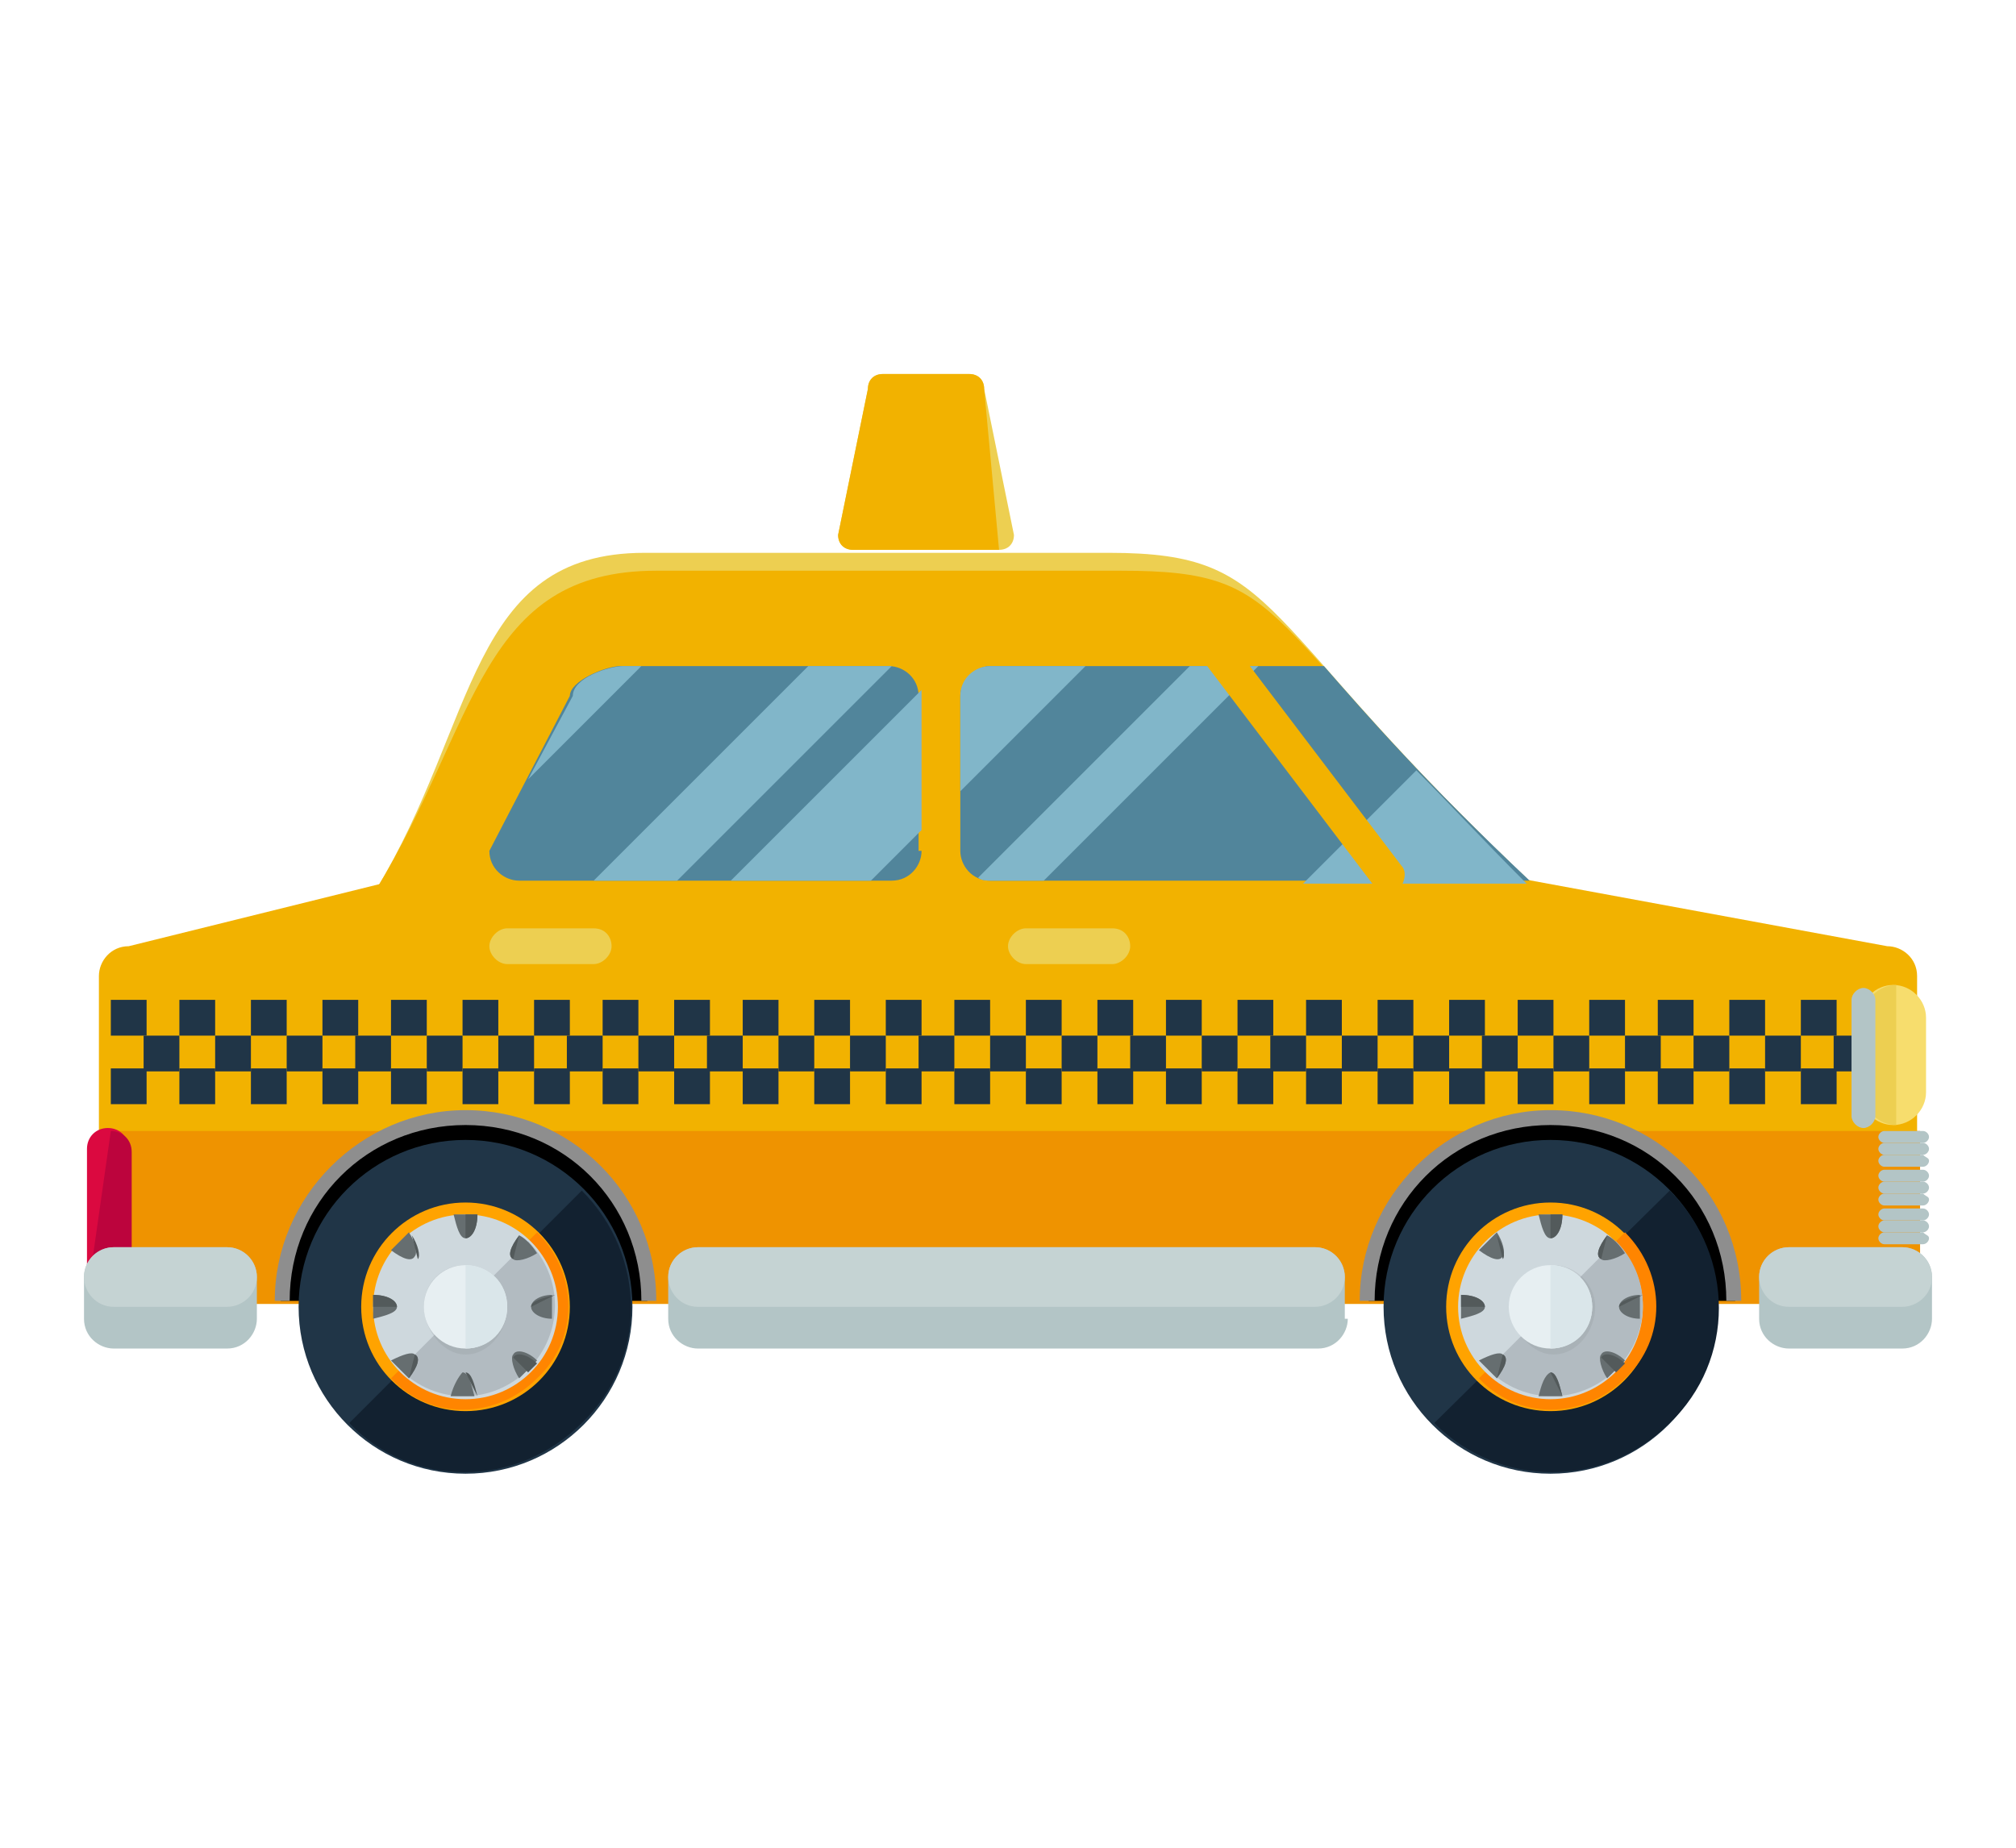 <?xml version="1.0" encoding="iso-8859-1"?>
<!-- Generator: Adobe Illustrator 19.0.0, SVG Export Plug-In . SVG Version: 6.00 Build 0)  -->
<svg version="1.1" id="Layer_1" xmlns="http://www.w3.org/2000/svg" xmlns:xlink="http://www.w3.org/1999/xlink" x="0px" y="0px"
	 viewBox="0 0 496 496" style="enable-background:new 0 0 496 496;" xml:space="preserve" width="60" height="55">
<path style="fill:#EDCF51;" d="M359.2,319.6c3.2-8.8,4.8-18.4,4.8-28.8l26.4-52c-77.6-72.8-68-90.4-115.2-90.4H150.4
	c-47.2,0-44.8,45.6-72,90.4v52c0,10.4,1.6,19.2,4.8,28.8H359.2z"/>
<g>
	<path style="fill:#F2B200;" d="M359.2,319.6c3.2-8.8,4.8-18.4,4.8-28.8l26.4-52c-77.6-72.8-64.8-85.6-112-85.6H153.6
		c-47.2,0-48,40.8-75.2,85.6v52c0,10.4,1.6,19.2,4.8,28.8H359.2z"/>
	<path style="fill:#F2B200;" d="M492,342c0,4-3.2,8-8,8H12c-4,0-8-3.2-8-8v-80c0-4,3.2-8,8-8l87.2-21.6l272,0.8L484,254
		c4,0,8,3.2,8,8V342z"/>
</g>
<path style="fill:#EF9300;" d="M4,303.6V342c0,4,3.2,8,8,8h472.8c4,0,8-3.2,8-8v-38.4H4z"/>
<path d="M52.8,349.2c0-27.2,22.4-49.6,49.6-49.6s48.8,22.4,48.8,49.6"/>
<path style="fill:#8E8E8E;" d="M153.6,349.2h-4c0-26.4-20.8-47.2-47.2-47.2s-47.2,20.8-47.2,47.2h-4c0-28,23.2-51.2,51.2-51.2
	S153.6,320.4,153.6,349.2z"/>
<circle style="fill:#203547;" cx="102.4" cy="350.8" r="44.8"/>
<path style="fill:#122130;" d="M133.6,319.6c17.6,17.6,17.6,45.6,0,62.4c-17.6,17.6-45.6,17.6-62.4,0"/>
<circle style="fill:#FFA300;" cx="102.4" cy="350.8" r="28"/>
<path style="fill:#FF8500;" d="M121.6,330.8c11.2,11.2,11.2,28.8,0,39.2c-11.2,11.2-28.8,11.2-39.2,0"/>
<circle style="fill:#CED8DD;" cx="102.4" cy="350.8" r="24.8"/>
<path style="fill:#B2BBC1;" d="M119.2,333.2c9.6,9.6,9.6,24.8,0,34.4s-24.8,9.6-34.4,0"/>
<path style="opacity:0.2;fill:#888F91;enable-background:new    ;" d="M113.6,350.8c0,6.4-4.8,12.8-11.2,12.8s-11.2-7.2-11.2-12.8
	c0-6.4,4.8-11.2,11.2-11.2S113.6,344.4,113.6,350.8z"/>
<circle style="fill:#E7EFF2;" cx="102.4" cy="350.8" r="11.2"/>
<path style="fill:#DAE6EA;" d="M102.4,339.6c6.4,0,11.2,4.8,11.2,11.2c0,6.4-4.8,11.2-11.2,11.2"/>
<path style="fill:#666E70;" d="M102.4,326c-0.8,0-2.4,0-3.2,0c0.8,3.2,1.6,6.4,3.2,6.4s3.2-2.4,3.2-6.4C104,326,103.2,326,102.4,326
	z"/>
<path style="fill:#535A5B;" d="M102.4,332.4c1.6,0,3.2-2.4,3.2-6.4c-0.8,0-2.4,0-3.2,0"/>
<path style="fill:#666E70;" d="M98.4,374.8c2.4,0,4,0,6.4,0c-0.8-3.2-1.6-6.4-3.2-6.4C100.8,369.2,99.2,371.6,98.4,374.8z"/>
<path style="fill:#535A5B;" d="M105.6,374.8c-0.8-3.2-1.6-6.4-3.2-6.4"/>
<path style="fill:#666E70;" d="M82.4,335.6c3.2,2.4,5.6,3.2,6.4,1.6c0.8-0.8,0-4-1.6-6.4C85.6,332.4,84,334,82.4,335.6z"/>
<path style="fill:#535A5B;" d="M89.6,338c0.8-0.8,0-4-1.6-6.4"/>
<path style="fill:#666E70;" d="M121.6,365.2c-2.4-2.4-5.6-3.2-6.4-1.6c-0.8,0.8,0,4,1.6,6.4c0.8-0.8,1.6-1.6,2.4-2.4
	C120,367.6,120.8,366,121.6,365.2z"/>
<path style="fill:#535A5B;" d="M119.2,368.4c0.8-0.8,1.6-1.6,2.4-2.4c-2.4-2.4-5.6-3.2-6.4-1.6"/>
<path style="fill:#666E70;" d="M77.6,354c3.2-0.8,6.4-1.6,6.4-3.2s-2.4-3.2-6.4-3.2c0,0.8,0,2.4,0,3.2S77.6,353.2,77.6,354z"/>
<path style="fill:#535A5B;" d="M84,350.8c0-1.6-2.4-3.2-6.4-3.2c0,0.8,0,2.4,0,3.2"/>
<path style="fill:#666E70;" d="M120,350.8c0,1.6,2.4,3.2,5.6,3.2c0-2.4,0-4,0-6.4C122.4,347.6,120,349.2,120,350.8z"/>
<path style="fill:#535A5B;" d="M126.4,347.6c-3.2,0.8-6.4,1.6-6.4,3.2"/>
<path style="fill:#666E70;" d="M82.4,365.2c1.6,1.6,3.2,3.2,4.8,4.8c2.4-3.2,3.2-5.6,1.6-6.4C88,362.8,85.6,363.6,82.4,365.2z"/>
<path style="fill:#535A5B;" d="M87.2,370c2.4-3.2,3.2-5.6,1.6-6.4"/>
<path style="fill:#666E70;" d="M116.8,331.6c-2.4,3.2-3.2,5.6-1.6,6.4c0.8,0.8,4,0,6.4-1.6C120,334,118.4,332.4,116.8,331.6z"/>
<path style="fill:#535A5B;" d="M116.8,331.6c-2.4,3.2-3.2,5.6-1.6,6.4"/>
<path d="M344.8,349.2c0-27.2,22.4-49.6,49.6-49.6s48.8,22.4,48.8,49.6"/>
<path style="fill:#8E8E8E;" d="M444.8,349.2h-4c0-26.4-20.8-47.2-47.2-47.2c-26.4,0-47.2,20.8-47.2,47.2h-4
	c0-28,23.2-51.2,51.2-51.2S444.8,320.4,444.8,349.2z"/>
<circle style="fill:#203547;" cx="393.6" cy="350.8" r="44.8"/>
<path style="fill:#122130;" d="M425.6,319.6c17.6,17.6,17.6,45.6,0,62.4c-17.6,17.6-45.6,17.6-63.2,0"/>
<circle style="fill:#FFA300;" cx="393.6" cy="350.8" r="28"/>
<path style="fill:#FF8500;" d="M413.6,330.8c11.2,11.2,11.2,28.8,0,39.2c-11.2,11.2-28.8,11.2-39.2,0"/>
<path style="fill:#CED8DD;" d="M418.4,350.8c0,13.6-11.2,24.8-24.8,24.8c-13.6,0-24.8-11.2-24.8-24.8c0-13.6,11.2-24.8,24.8-24.8
	C407.2,326,418.4,337.2,418.4,350.8z"/>
<path style="fill:#B2BBC1;" d="M411.2,333.2c9.6,9.6,9.6,24.8,0,34.4s-24.8,9.6-34.4,0"/>
<path style="opacity:0.2;fill:#888F91;enable-background:new    ;" d="M405.6,350.8c0,6.4-4.8,12.8-11.2,12.8
	c-6.4,0-11.2-7.2-11.2-12.8c0-6.4,4.8-11.2,11.2-11.2C400,339.6,405.6,344.4,405.6,350.8z"/>
<circle style="fill:#E7EFF2;" cx="393.6" cy="350.8" r="11.2"/>
<path style="fill:#DAE6EA;" d="M393.6,339.6c6.4,0,11.2,4.8,11.2,11.2c0,6.4-4.8,11.2-11.2,11.2"/>
<path style="fill:#666E70;" d="M393.6,326c-0.8,0-2.4,0-3.2,0c0.8,3.2,1.6,6.4,3.2,6.4s3.2-2.4,3.2-6.4C396,326,395.2,326,393.6,326
	z"/>
<path style="fill:#535A5B;" d="M393.6,332.4c1.6,0,3.2-2.4,3.2-6.4c-0.8,0-2.4,0-3.2,0"/>
<path style="fill:#666E70;" d="M390.4,374.8c2.4,0,4,0,6.4,0c-0.8-3.2-1.6-6.4-3.2-6.4C392,369.2,391.2,371.6,390.4,374.8z"/>
<path style="fill:#535A5B;" d="M396.8,374.8c-0.8-3.2-1.6-6.4-3.2-6.4"/>
<path style="fill:#666E70;" d="M374.4,335.6c3.2,2.4,5.6,3.2,6.4,1.6c0.8-0.8,0-4-1.6-6.4C377.6,332.4,376,334,374.4,335.6z"/>
<path style="fill:#535A5B;" d="M380.8,338c0.8-0.8,0-4-1.6-6.4"/>
<path style="fill:#666E70;" d="M413.6,365.2c-2.4-2.4-5.6-3.2-6.4-1.6c-0.8,0.8,0,4,1.6,6.4c0.8-0.8,1.6-1.6,2.4-2.4
	C412,367.6,412.8,366,413.6,365.2z"/>
<path style="fill:#535A5B;" d="M411.2,368.4c0.8-0.8,1.6-1.6,2.4-2.4c-2.4-2.4-5.6-3.2-6.4-1.6"/>
<path style="fill:#666E70;" d="M369.6,354c3.2-0.8,6.4-1.6,6.4-3.2s-2.4-3.2-6.4-3.2c0,0.8,0,2.4,0,3.2S369.6,353.2,369.6,354z"/>
<path style="fill:#535A5B;" d="M376,350.8c0-1.6-2.4-3.2-6.4-3.2c0,0.8,0,2.4,0,3.2"/>
<path style="fill:#666E70;" d="M412,350.8c0,1.6,2.4,3.2,5.6,3.2c0-2.4,0-4,0-6.4C414.4,347.6,412,349.2,412,350.8z"/>
<path style="fill:#535A5B;" d="M418.4,347.6c-3.2,0.8-6.4,1.6-6.4,3.2"/>
<path style="fill:#666E70;" d="M374.4,365.2c1.6,1.6,3.2,3.2,4.8,4.8c2.4-3.2,3.2-5.6,1.6-6.4C380,362.8,377.6,363.6,374.4,365.2z"
	/>
<path style="fill:#535A5B;" d="M379.2,370c2.4-3.2,3.2-5.6,1.6-6.4"/>
<path style="fill:#666E70;" d="M408.8,331.6c-2.4,3.2-3.2,5.6-1.6,6.4c0.8,0.8,4,0,6.4-1.6C412,334,410.4,332.4,408.8,331.6z"/>
<path style="fill:#535A5B;" d="M408.8,331.6c-2.4,3.2-3.2,5.6-1.6,6.4"/>
<path style="fill:#B3C5C6;" d="M496,354c0,4-3.2,8-8,8h-30.4c-4,0-8-3.2-8-8v-11.2c0-4,3.2-8,8-8H488c4,0,8,3.2,8,8V354z"/>
<path style="fill:#C5D3D3;" d="M457.6,334.8c-4,0-8,3.2-8,8c0,4,3.2,8,8,8H488c4,0,8-3.2,8-8c0-4-3.2-8-8-8H457.6z"/>
<path style="fill:#B3C5C6;" d="M339.2,354c0,4-3.2,8-8,8H164.8c-4,0-8-3.2-8-8v-11.2c0-4,3.2-8,8-8h165.6c4,0,8,3.2,8,8V354H339.2z"
	/>
<path style="fill:#C5D3D3;" d="M164.8,334.8c-4,0-8,3.2-8,8c0,4,3.2,8,8,8h165.6c4,0,8-3.2,8-8c0-4-3.2-8-8-8H164.8z"/>
<g>
	<path style="fill:#51859B;" d="M235.2,186.8v41.6c0,4,3.2,8,8,8H388c-28-26.4-44-44.8-55.2-57.6h-89.6
		C239.2,178.8,235.2,182.8,235.2,186.8z"/>
	<path style="fill:#51859B;" d="M224.8,228.4c0,4-3.2,8-8,8h-100c-4,0-8-3.2-8-8l21.6-41.6c0-4,9.6-8,13.6-8h72c4,0,8,3.2,8,8v41.6
		H224.8z"/>
</g>
<g>
	<path style="fill:#EDCF51;" d="M280.8,254c0,2.4-2.4,4.8-4.8,4.8h-23.2c-2.4,0-4.8-2.4-4.8-4.8l0,0c0-2.4,2.4-4.8,4.8-4.8H276
		C279.2,249.2,280.8,251.6,280.8,254L280.8,254z"/>
	<path style="fill:#EDCF51;" d="M141.6,254c0,2.4-2.4,4.8-4.8,4.8h-23.2c-2.4,0-4.8-2.4-4.8-4.8l0,0c0-2.4,2.4-4.8,4.8-4.8h23.2
		C140,249.2,141.6,251.6,141.6,254L141.6,254z"/>
</g>
<g>
	<rect x="16" y="278" style="fill:#203547;" width="9.6" height="9.6"/>
	<rect x="7.2" y="268.4" style="fill:#203547;" width="9.6" height="9.6"/>
	<rect x="7.2" y="286.8" style="fill:#203547;" width="9.6" height="9.6"/>
	<rect x="35.2" y="278" style="fill:#203547;" width="9.6" height="9.6"/>
	<rect x="25.6" y="268.4" style="fill:#203547;" width="9.6" height="9.6"/>
	<rect x="25.6" y="286.8" style="fill:#203547;" width="9.6" height="9.6"/>
	<rect x="54.4" y="278" style="fill:#203547;" width="9.6" height="9.6"/>
	<rect x="44.8" y="268.4" style="fill:#203547;" width="9.6" height="9.6"/>
	<rect x="44.8" y="286.8" style="fill:#203547;" width="9.6" height="9.6"/>
	<rect x="72.8" y="278" style="fill:#203547;" width="9.6" height="9.6"/>
	<rect x="64" y="268.4" style="fill:#203547;" width="9.6" height="9.6"/>
	<rect x="64" y="286.8" style="fill:#203547;" width="9.6" height="9.6"/>
	<rect x="92" y="278" style="fill:#203547;" width="9.6" height="9.6"/>
	<rect x="82.4" y="268.4" style="fill:#203547;" width="9.6" height="9.6"/>
	<rect x="82.4" y="286.8" style="fill:#203547;" width="9.6" height="9.6"/>
	<rect x="111.2" y="278" style="fill:#203547;" width="9.6" height="9.6"/>
	<rect x="101.6" y="268.4" style="fill:#203547;" width="9.6" height="9.6"/>
	<rect x="101.6" y="286.8" style="fill:#203547;" width="9.6" height="9.6"/>
	<rect x="129.6" y="278" style="fill:#203547;" width="9.6" height="9.6"/>
	<rect x="120.8" y="268.4" style="fill:#203547;" width="9.6" height="9.6"/>
	<rect x="120.8" y="286.8" style="fill:#203547;" width="9.6" height="9.6"/>
	<rect x="148.8" y="278" style="fill:#203547;" width="9.6" height="9.6"/>
	<rect x="139.2" y="268.4" style="fill:#203547;" width="9.6" height="9.6"/>
	<rect x="139.2" y="286.8" style="fill:#203547;" width="9.6" height="9.6"/>
	<rect x="167.2" y="278" style="fill:#203547;" width="9.6" height="9.6"/>
	<rect x="158.4" y="268.4" style="fill:#203547;" width="9.6" height="9.6"/>
	<rect x="158.4" y="286.8" style="fill:#203547;" width="9.6" height="9.6"/>
	<rect x="186.4" y="278" style="fill:#203547;" width="9.6" height="9.6"/>
	<rect x="176.8" y="268.4" style="fill:#203547;" width="9.6" height="9.6"/>
	<rect x="176.8" y="286.8" style="fill:#203547;" width="9.6" height="9.6"/>
	<rect x="205.6" y="278" style="fill:#203547;" width="9.6" height="9.6"/>
	<rect x="196" y="268.4" style="fill:#203547;" width="9.6" height="9.6"/>
	<rect x="196" y="286.8" style="fill:#203547;" width="9.6" height="9.6"/>
	<rect x="224" y="278" style="fill:#203547;" width="9.6" height="9.6"/>
	<rect x="215.2" y="268.4" style="fill:#203547;" width="9.6" height="9.6"/>
	<rect x="215.2" y="286.8" style="fill:#203547;" width="9.6" height="9.6"/>
	<rect x="243.2" y="278" style="fill:#203547;" width="9.6" height="9.6"/>
	<rect x="233.6" y="268.4" style="fill:#203547;" width="9.6" height="9.6"/>
	<rect x="233.6" y="286.8" style="fill:#203547;" width="9.6" height="9.6"/>
	<rect x="262.4" y="278" style="fill:#203547;" width="9.6" height="9.6"/>
	<rect x="252.8" y="268.4" style="fill:#203547;" width="9.6" height="9.6"/>
	<rect x="252.8" y="286.8" style="fill:#203547;" width="9.6" height="9.6"/>
	<rect x="280.8" y="278" style="fill:#203547;" width="9.6" height="9.6"/>
	<rect x="272" y="268.4" style="fill:#203547;" width="9.6" height="9.6"/>
	<rect x="272" y="286.8" style="fill:#203547;" width="9.6" height="9.6"/>
	<rect x="300" y="278" style="fill:#203547;" width="9.6" height="9.6"/>
	<rect x="290.4" y="268.4" style="fill:#203547;" width="9.6" height="9.6"/>
	<rect x="290.4" y="286.8" style="fill:#203547;" width="9.6" height="9.6"/>
	<rect x="318.4" y="278" style="fill:#203547;" width="9.6" height="9.6"/>
	<rect x="309.6" y="268.4" style="fill:#203547;" width="9.6" height="9.6"/>
	<rect x="309.6" y="286.8" style="fill:#203547;" width="9.6" height="9.6"/>
	<rect x="337.6" y="278" style="fill:#203547;" width="9.6" height="9.6"/>
	<rect x="328" y="268.4" style="fill:#203547;" width="9.6" height="9.6"/>
	<rect x="328" y="286.8" style="fill:#203547;" width="9.6" height="9.6"/>
	<rect x="356.8" y="278" style="fill:#203547;" width="9.6" height="9.6"/>
	<rect x="347.2" y="268.4" style="fill:#203547;" width="9.6" height="9.6"/>
	<rect x="347.2" y="286.8" style="fill:#203547;" width="9.6" height="9.6"/>
	<rect x="375.2" y="278" style="fill:#203547;" width="9.6" height="9.6"/>
	<rect x="366.4" y="268.4" style="fill:#203547;" width="9.6" height="9.6"/>
	<rect x="366.4" y="286.8" style="fill:#203547;" width="9.6" height="9.6"/>
	<rect x="394.4" y="278" style="fill:#203547;" width="9.6" height="9.6"/>
	<rect x="384.8" y="268.4" style="fill:#203547;" width="9.6" height="9.6"/>
	<rect x="384.8" y="286.8" style="fill:#203547;" width="9.6" height="9.6"/>
	<rect x="413.6" y="278" style="fill:#203547;" width="9.6" height="9.6"/>
	<rect x="404" y="268.4" style="fill:#203547;" width="9.6" height="9.6"/>
	<rect x="404" y="286.8" style="fill:#203547;" width="9.6" height="9.6"/>
	<rect x="432" y="278" style="fill:#203547;" width="9.6" height="9.6"/>
	<rect x="422.4" y="268.4" style="fill:#203547;" width="9.6" height="9.6"/>
	<rect x="422.4" y="286.8" style="fill:#203547;" width="9.6" height="9.6"/>
	<rect x="451.2" y="278" style="fill:#203547;" width="9.6" height="9.6"/>
	<rect x="441.6" y="268.4" style="fill:#203547;" width="9.6" height="9.6"/>
	<rect x="441.6" y="286.8" style="fill:#203547;" width="9.6" height="9.6"/>
	<rect x="469.6" y="278" style="fill:#203547;" width="9.6" height="9.6"/>
	<rect x="460.8" y="268.4" style="fill:#203547;" width="9.6" height="9.6"/>
	<rect x="460.8" y="286.8" style="fill:#203547;" width="9.6" height="9.6"/>
	<rect x="479.2" y="268.4" style="fill:#203547;" width="9.6" height="9.6"/>
	<rect x="479.2" y="286.8" style="fill:#203547;" width="9.6" height="9.6"/>
</g>
<path style="fill:#DB0940;" d="M12,342c0,3.2-2.4,5.6-5.6,5.6l0,0c-3.2,0-5.6-2.4-5.6-5.6v-33.6c0-3.2,2.4-5.6,5.6-5.6l0,0
	c3.2,0,5.6,2.4,5.6,5.6V342z"/>
<path style="fill:#BC043D;" d="M7.2,303.6L7.2,303.6c3.2,0,5.6,2.4,5.6,5.6v33.6c0,3.2-2.4,5.6-5.6,5.6l0,0c-3.2,0-5.6-2.4-5.6-5.6"
	/>
<path style="fill:#B3C5C6;" d="M46.4,354c0,4-3.2,8-8,8H8c-4,0-8-3.2-8-8v-11.2c0-4,3.2-8,8-8h30.4c4,0,8,3.2,8,8V354z"/>
<path style="fill:#C5D3D3;" d="M8,334.8c-4,0-8,3.2-8,8c0,4,3.2,8,8,8h30.4c4,0,8-3.2,8-8c0-4-3.2-8-8-8H8z"/>
<path style="fill:#F7DD6D;" d="M494.4,293.2c0,4.8-4,8.8-8.8,8.8l0,0c-4.8,0-8.8-4-8.8-8.8v-20c0-4.8,4-8.8,8.8-8.8l0,0
	c4.8,0,8.8,4,8.8,8.8V293.2z"/>
<path style="fill:#EDCF51;" d="M486.4,302L486.4,302c-4.8,0-8.8-4-8.8-8.8v-20c0-4.8,4-8.8,8.8-8.8l0,0"/>
<g>
	<path style="fill:#B3C5C6;" d="M480.8,299.6c0,1.6-1.6,3.2-3.2,3.2l0,0c-1.6,0-3.2-1.6-3.2-3.2v-31.2c0-1.6,1.6-3.2,3.2-3.2l0,0
		c1.6,0,3.2,1.6,3.2,3.2V299.6z"/>
	<path style="fill:#B3C5C6;" d="M495.2,305.2c0,0.8-0.8,1.6-1.6,1.6h-10.4c-0.8,0-1.6-0.8-1.6-1.6l0,0c0-0.8,0.8-1.6,1.6-1.6h10.4
		C494.4,303.6,495.2,304.4,495.2,305.2L495.2,305.2z"/>
	<path style="fill:#B3C5C6;" d="M495.2,308.4c0,0.8-0.8,1.6-1.6,1.6h-10.4c-0.8,0-1.6-0.8-1.6-1.6l0,0c0-0.8,0.8-1.6,1.6-1.6h10.4
		C494.4,306.8,495.2,307.6,495.2,308.4L495.2,308.4z"/>
	<path style="fill:#B3C5C6;" d="M495.2,311.6c0,0.8-0.8,1.6-1.6,1.6h-10.4c-0.8,0-1.6-0.8-1.6-1.6l0,0c0-0.8,0.8-1.6,1.6-1.6h10.4
		C494.4,310.8,495.2,310.8,495.2,311.6L495.2,311.6z"/>
	<path style="fill:#B3C5C6;" d="M495.2,315.6c0,0.8-0.8,1.6-1.6,1.6h-10.4c-0.8,0-1.6-0.8-1.6-1.6l0,0c0-0.8,0.8-1.6,1.6-1.6h10.4
		C494.4,314,495.2,314.8,495.2,315.6L495.2,315.6z"/>
	<path style="fill:#B3C5C6;" d="M495.2,318.8c0,0.8-0.8,1.6-1.6,1.6h-10.4c-0.8,0-1.6-0.8-1.6-1.6l0,0c0-0.8,0.8-1.6,1.6-1.6h10.4
		C494.4,317.2,495.2,318,495.2,318.8L495.2,318.8z"/>
	<path style="fill:#B3C5C6;" d="M495.2,322c0,0.8-0.8,1.6-1.6,1.6h-10.4c-0.8,0-1.6-0.8-1.6-1.6l0,0c0-0.8,0.8-1.6,1.6-1.6h10.4
		C494.4,321.2,495.2,321.2,495.2,322L495.2,322z"/>
	<path style="fill:#B3C5C6;" d="M495.2,326c0,0.8-0.8,1.6-1.6,1.6h-10.4c-0.8,0-1.6-0.8-1.6-1.6l0,0c0-0.8,0.8-1.6,1.6-1.6h10.4
		C494.4,324.4,495.2,325.2,495.2,326L495.2,326z"/>
	<path style="fill:#B3C5C6;" d="M495.2,329.2c0,0.8-0.8,1.6-1.6,1.6h-10.4c-0.8,0-1.6-0.8-1.6-1.6l0,0c0-0.8,0.8-1.6,1.6-1.6h10.4
		C494.4,327.6,495.2,328.4,495.2,329.2L495.2,329.2z"/>
	<path style="fill:#B3C5C6;" d="M495.2,332.4c0,0.8-0.8,1.6-1.6,1.6h-10.4c-0.8,0-1.6-0.8-1.6-1.6l0,0c0-0.8,0.8-1.6,1.6-1.6h10.4
		C494.4,331.6,495.2,331.6,495.2,332.4L495.2,332.4z"/>
</g>
<g>
	<path style="fill:#81B6C9;" d="M159.2,236.4l57.6-57.6l0,0h-22.4l-57.6,57.6L159.2,236.4L159.2,236.4z"/>
	<path style="fill:#81B6C9;" d="M149.6,178.8h-4.8c-4,0-13.6,3.2-13.6,8l-12,22.4L149.6,178.8z"/>
	<path style="fill:#81B6C9;" d="M224.8,222.8v-36c0-0.8,0-0.8,0-1.6l-51.2,51.2h37.6L224.8,222.8z"/>
	<path style="fill:#81B6C9;" d="M296.8,178.8L240,235.6c0.8,0.8,2.4,0.8,3.2,0.8h14.4l57.6-57.6L296.8,178.8L296.8,178.8z"/>
	<path style="fill:#81B6C9;" d="M268.8,178.8h-25.6c-4,0-8,3.2-8,8v25.6L268.8,178.8z"/>
	<path style="fill:#81B6C9;" d="M357.6,206.8l-30.4,30.4h60C375.2,225.2,365.6,214.8,357.6,206.8z"/>
</g>
<path style="fill:#EDCF51;" d="M249.6,143.6c0,2.4-1.6,4-4,4h-39.2c-2.4,0-4-1.6-4-4l8-39.2c0-2.4,1.6-4,4-4h23.2c2.4,0,4,1.6,4,4
	L249.6,143.6z"/>
<g>
	<path style="fill:#F2B200;" d="M245.6,147.6h-39.2c-2.4,0-4-1.6-4-4l8-39.2c0-2.4,1.6-4,4-4h23.2c2.4,0,4,1.6,4,4"/>
	<path style="fill:#F2B200;" d="M353.6,232.4c1.6,1.6,0.8,4.8-0.8,6.4l0,0c-1.6,1.6-4.8,0.8-6.4-0.8L296,171.6
		c-1.6-1.6-0.8-4.8,0.8-6.4l0,0c1.6-1.6,4.8-0.8,6.4,0.8L353.6,232.4z"/>
</g>
</svg>
